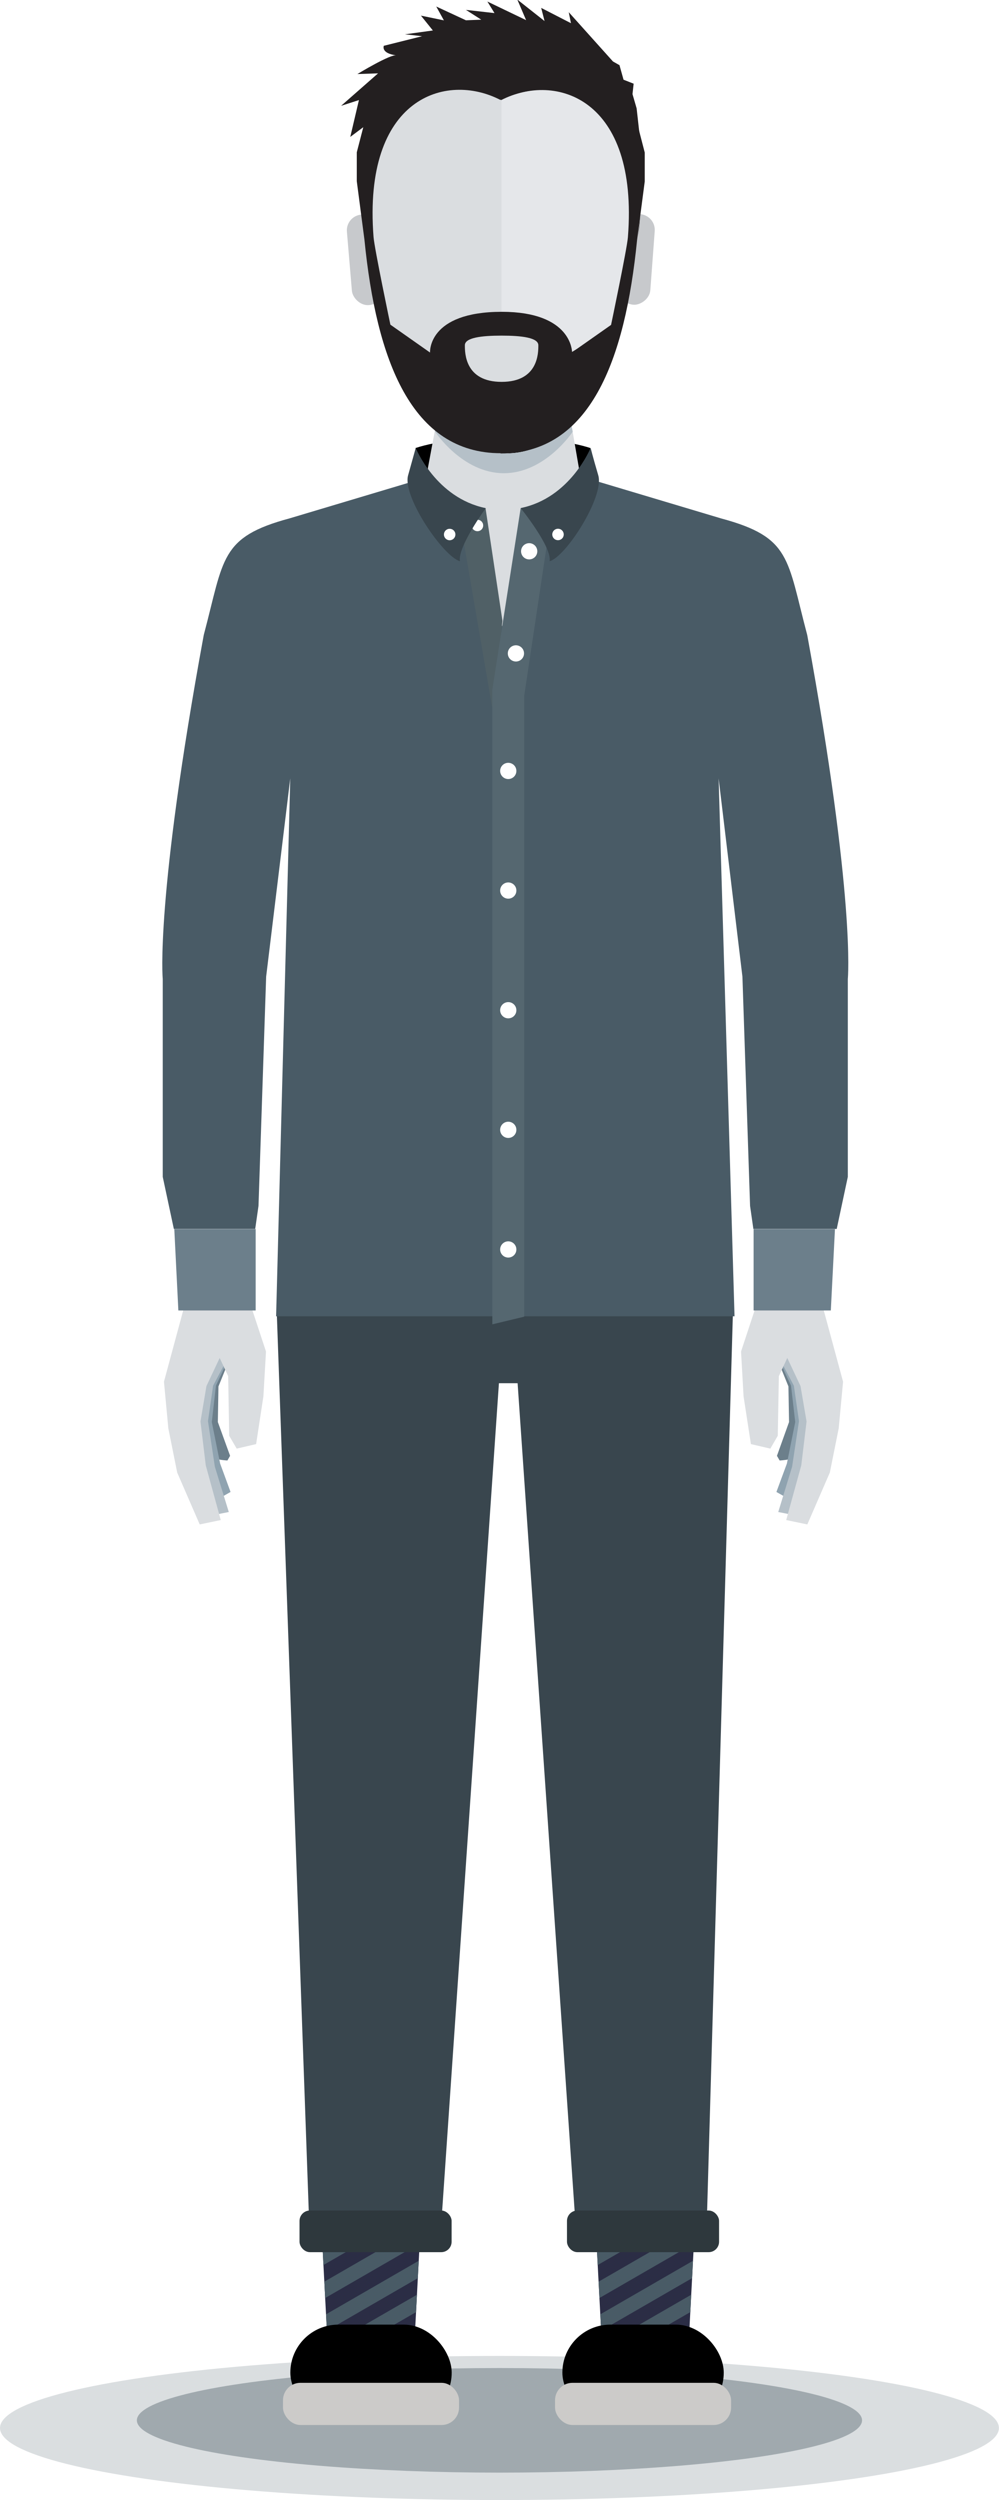<svg id="289fd4df-7baf-4d53-a09d-aa6a9832bda2" data-name="People" xmlns="http://www.w3.org/2000/svg" xmlns:xlink="http://www.w3.org/1999/xlink" viewBox="0 0 130.51 326.49"><defs><style>.\38 951615c-1df3-4339-b0fb-eb9188b89bb9{fill:none;}.\30 d8ee452-5725-4813-8966-8fbf95ccbb5c,.\30 fb769de-6c38-4a24-96c0-b23e9c24c4b4,.c9fb21e1-9c42-4464-8c77-28d4ae196592{fill:#495b66;}.\30 fb769de-6c38-4a24-96c0-b23e9c24c4b4{opacity:0.2;}.c9fb21e1-9c42-4464-8c77-28d4ae196592{opacity:0.4;}.b02faf89-5af2-4fc2-a2f5-e861da3f88b2{fill:#dadde0;}.\35 911d1d7-05cb-45eb-bfc9-7e52fec70737{fill:#b5c0c8;}.\31 ba6bc45-996d-4d44-8bd9-18a1aae5462e{fill:#2b2d45;}.\34 83fa42f-09e9-4a89-8fee-178ff002a6ae{clip-path:url(#c9f255fa-e014-471a-b760-87ef1981f150);}.\34 d81d201-edde-4858-ad8b-11320945e78d{clip-path:url(#5ef5342e-b03f-4d2c-bb65-a4fa53cb1faf);}.\39 3f627ac-27ce-45af-90a2-346aaff7af71{fill:#6c7f8b;}.\31 22a3cd9-3113-4d0e-a400-55ba15f52349{fill:#8fa3b0;}.a4835ae7-1b46-4baa-b6aa-0d7b4061188c{fill:#39464e;}.\30 379643d-0977-4faf-a091-40560fc609ec{fill:#c7c9cc;}.b4b98088-6f41-4b5e-bc61-61d95a875ae2{clip-path:url(#ef790085-12e2-43ce-ba92-b8f7ddc28f06);}.da337fc0-e9d1-4d87-80e6-f4db22cf59b2{fill:#f0f3f5;opacity:0.5;}.ecce1e10-9999-4b72-a382-f565effaa9b9{fill:#2e383d;}.\37 b7e3743-dc71-4b6c-8dd2-916f747de0b6{fill:#231f20;}.\34 199313b-a5f6-48ac-bb20-fbc36542c9b8{fill:#506066;}.\31 8460d51-cc49-4806-a128-20ea19cd9e63{fill:#fff;}.\38 47453d8-766d-4241-a89d-6ccd3214bd6c{fill:#556770;}.\37 f5568eb-ccbe-4e9e-b0f3-8608714c257e{fill:#cccbc9;}</style><clipPath id="c9f255fa-e014-471a-b760-87ef1981f150" transform="translate(-201.54 -956.49)"><polygon class="8951615c-1df3-4339-b0fb-eb9188b89bb9" points="255.74 1261.35 244.27 1261.35 242.88 1234.85 257.13 1234.85 255.74 1261.35"/></clipPath><clipPath id="5ef5342e-b03f-4d2c-bb65-a4fa53cb1faf" transform="translate(-201.54 -956.49)"><polygon class="8951615c-1df3-4339-b0fb-eb9188b89bb9" points="291.57 1261.35 280.1 1261.35 278.71 1234.85 292.96 1234.85 291.57 1261.35"/></clipPath><clipPath id="ef790085-12e2-43ce-ba92-b8f7ddc28f06" transform="translate(-201.54 -956.49)"><path class="8951615c-1df3-4339-b0fb-eb9188b89bb9" d="M267.09,1015.7H267c-8.92,0-16.49-12.52-16.81-23.34L249,979.59c0-10.49,5.61-19.07,14.53-19.07h6.65c8.92,0,14.53,8.58,14.53,19.07l-0.84,12.77C283.25,1002.93,276,1015.7,267.09,1015.7Z"/></clipPath></defs><title>male-nocolor</title><ellipse class="0fb769de-6c38-4a24-96c0-b23e9c24c4b4" cx="65.25" cy="317.08" rx="65.25" ry="9.41"/><ellipse class="c9fb21e1-9c42-4464-8c77-28d4ae196592" cx="65.25" cy="316.08" rx="47.37" ry="6.83"/><path d="M255.82,1015c5.65-1.86,17.26-1.81,22.85,0l-1.1,4.8-20.87-.37Z" transform="translate(-201.54 -956.49)"/><path class="b02faf89-5af2-4fc2-a2f5-e861da3f88b2" d="M267.56,1015.7h0c-3.75,0-5.88-1.59-9-4.09l-1.12,6s1.46,22.85,9.73,22.85,10-22.85,10-22.85l-1-5.79C273.22,1014.21,271.18,1015.69,267.56,1015.7Z" transform="translate(-201.54 -956.49)"/><path class="5911d1d7-05cb-45eb-bfc9-7e52fec70737" d="M267.56,1015.7h0c-3.75,0-5.8-2-8.89-4.49l-0.31,1.63s3.57,5.45,9,5.45,9-5.42,9-5.42l-0.2-1C273.18,1014.2,271.18,1015.69,267.56,1015.7Z" transform="translate(-201.54 -956.49)"/><polygon class="1ba6bc45-996d-4d44-8bd9-18a1aae5462e" points="54.2 304.87 42.73 304.87 41.34 278.37 55.59 278.37 54.2 304.87"/><g class="483fa42f-09e9-4a89-8fee-178ff002a6ae"><polygon class="0d8ee452-5725-4813-8966-8fbf95ccbb5c" points="69.32 293.31 69.77 293.04 69.32 292.25 69.32 281.45 59.92 281.45 59.92 283.4 31.5 299.82 32.45 301.46 59.92 285.6 59.92 287.84 32.17 303.86 33.12 305.51 59.92 290.04 59.92 292.23 34.95 306.65 35.91 308.3 59.92 294.43 59.92 296.53 37.68 309.37 38.63 311.02 62.72 297.12 69.32 297.12 69.32 293.31"/></g><polygon class="1ba6bc45-996d-4d44-8bd9-18a1aae5462e" points="90.03 304.87 78.56 304.87 77.17 278.37 91.42 278.37 90.03 304.87"/><g class="4d81d201-edde-4858-ad8b-11320945e78d"><polygon class="0d8ee452-5725-4813-8966-8fbf95ccbb5c" points="105.14 293.31 105.6 293.04 105.14 292.25 105.14 281.45 95.75 281.45 95.75 283.4 67.33 299.82 68.28 301.46 95.75 285.6 95.75 287.84 68 303.86 68.95 305.51 95.75 290.04 95.75 292.23 70.78 306.65 71.73 308.3 95.75 294.43 95.75 296.53 73.51 309.37 74.46 311.02 98.55 297.12 105.14 297.12 105.14 293.31"/></g><path class="93f627ac-27ce-45af-90a2-346aaff7af71" d="M306.29,1143.71s-1.7,3.32-1.8,3.38a8.83,8.83,0,0,1-1.1.13l-0.35-.61,1.58-4.41-0.08-4.65-1.08-2.66,0.19-1.17,1.48-1.11,2.42,2.6,1,3.56-0.75,2.84Z" transform="translate(-201.54 -956.49)"/><polygon class="122a3cd9-3113-4d0e-a400-55ba15f52349" points="102.95 195.7 101.43 194.84 102.8 191.13 103.89 185.71 103.34 180.95 101.76 177.58 104.37 176.59 108.28 184.41 104.28 196.12 102.95 195.7"/><polygon class="5911d1d7-05cb-45eb-bfc9-7e52fec70737" points="104.42 198 101.67 197.46 103.48 191.55 104.38 185.59 103.71 180.96 101.89 177.53 102.7 174.9 107.84 177.18 104.42 198"/><polygon class="b02faf89-5af2-4fc2-a2f5-e861da3f88b2" points="107.43 170.44 110.14 180.44 109.57 186.53 108.41 192.31 105.47 199.08 102.71 198.51 104.68 191.36 105.37 185.64 104.58 181.01 102.85 177.34 101.75 179.72 101.61 187.5 100.64 189.18 98.1 188.59 97.14 182.36 96.81 176.5 100.34 165.8 107.43 170.44"/><path class="93f627ac-27ce-45af-90a2-346aaff7af71" d="M228.35,1143.71s1.7,3.32,1.8,3.38a8.83,8.83,0,0,0,1.1.13l0.35-.61L230,1142.2l0.08-4.65,1.08-2.66-0.19-1.17-1.48-1.11-2.42,2.6-1,3.56,0.75,2.84Z" transform="translate(-201.54 -956.49)"/><polygon class="122a3cd9-3113-4d0e-a400-55ba15f52349" points="28.61 195.7 30.12 194.84 28.76 191.13 27.67 185.71 28.21 180.95 29.8 177.58 27.18 176.59 23.28 184.41 27.28 196.12 28.61 195.7"/><polygon class="5911d1d7-05cb-45eb-bfc9-7e52fec70737" points="27.13 198 29.89 197.46 28.07 191.55 27.17 185.59 27.84 180.96 29.66 177.53 28.85 174.9 23.72 177.18 27.13 198"/><polygon class="b02faf89-5af2-4fc2-a2f5-e861da3f88b2" points="24.12 170.44 21.42 180.44 21.99 186.53 23.15 192.31 26.09 199.08 28.84 198.51 26.88 191.36 26.19 185.64 26.97 181.01 28.7 177.34 29.81 179.72 29.94 187.5 30.92 189.18 33.46 188.59 34.41 182.36 34.75 176.5 31.22 165.8 24.12 170.44"/><polygon class="a4835ae7-1b46-4baa-b6aa-0d7b4061188c" points="75.13 289.61 92.35 289.74 95.78 170.36 36.12 170.38 40.43 291.4 57.58 291.4 65.18 180.64 67.62 180.64 75.13 289.61"/><path class="0d8ee452-5725-4813-8966-8fbf95ccbb5c" d="M307,1039.43c-2.66-10-2.09-12.77-11.23-15.23l-16.72-5-0.11.06-0.14,0v0h0L278,1019l-1.73,1.38-2.33,1.15-6.4,17.83-6.4-17.83-0.1.46-0.17-.46-1.63-.8-2.16-1.72-0.86.23-0.11-.06-16.72,5c-9.14,2.46-8.57,5.23-11.23,15.23-6.36,34.6-5.36,44.92-5.36,44.92v25.85l1.45,6.8h10.63l0.43-3,1-29.95,3.15-25.89-1.85,70.25H297.5l-2.08-70.25,3.11,25.89,1,29.95,0.43,3h10.89l1.45-6.8v-25.85S313.33,1074,307,1039.43Z" transform="translate(-201.54 -956.49)"/><rect class="0379643d-0977-4faf-a091-40560fc609ec" x="247.19" y="984.49" width="4.12" height="11.86" rx="2.06" ry="2.06" transform="translate(-284.06 -931.98) rotate(-4.83)"/><rect class="0379643d-0977-4faf-a091-40560fc609ec" x="278.82" y="988.36" width="11.86" height="4.12" rx="2.06" ry="2.06" transform="translate(-925.68 244.1) rotate(-85.73)"/><path class="b02faf89-5af2-4fc2-a2f5-e861da3f88b2" d="M267,1015.7h0.07c-8.84,0-16.58-12.35-16.9-23.29l-0.83-12.92c0-10.61,5.56-19.29,14.4-19.29h6.59c8.84,0,14.4,8.68,14.4,19.29l-0.83,12.92C283.27,1003.1,275.85,1015.7,267,1015.7Z" transform="translate(-201.54 -956.49)"/><g class="b4b98088-6f41-4b5e-bc61-61d95a875ae2"><polygon class="da337fc0-e9d1-4d87-80e6-f4db22cf59b2" points="83.57 66.71 65.51 67.21 65.51 3.44 83.57 2.94 83.57 66.71"/></g><rect class="ecce1e10-9999-4b72-a382-f565effaa9b9" x="74.07" y="288.68" width="19.87" height="5.44" rx="1.36" ry="1.36"/><rect class="ecce1e10-9999-4b72-a382-f565effaa9b9" x="39.13" y="288.68" width="19.87" height="5.44" rx="1.36" ry="1.36"/><path class="7b7e3743-dc71-4b6c-8dd2-916f747de0b6" d="M284.71,970.64l-0.54-1.86,0.15-1.36L283,966.9,282.47,965l-0.85-.48-5.78-6.44,0.29,1.44-3.89-2,0.44,1.72-3.56-2.81,1.15,2.69-5.06-2.43,0.93,1.51-3.73-.42,2,1.28-2,.08-3.88-1.8,1,1.81-3-.62,1.56,1.94-3.65.5,2.24,0.25-5,1.25s-0.42,1,1.67,1.25c-0.73-.23-5.12,2.44-5.12,2.44l2.7-.09-4.83,4.24,2.33-.75-1.13,4.81L249,973.1l-0.85,3.28,0,3.78,1,7.63c1.57,15.8,6.17,27.89,17.83,27.89l15.29-16.82-6,3.59s0-5.24-9.17-5.24c-9.73,0-9.38,5.32-9.38,5.32l-5.18-3.64s-2.08-9.91-2.2-11.45c-1.42-18.19,9.45-21.58,16.57-17.9,8.16-3.85,20.41-.33,18,17.83l0.8-8.68-0.52-3.75Z" transform="translate(-201.54 -956.49)"/><path class="7b7e3743-dc71-4b6c-8dd2-916f747de0b6" d="M274.68,965.7L267,962v7.57c7.12-3.68,18-.28,16.57,17.9-0.12,1.54-2.2,11.45-2.2,11.45l-5.18,3.64s0.35-5.32-9.38-5.32l0.13,18.47c11.66,0,16.26-12.09,17.83-27.89l1-7.63,0-3.78-0.85-3.28-3.44-3.58Z" transform="translate(-201.54 -956.49)"/><path class="b02faf89-5af2-4fc2-a2f5-e861da3f88b2" d="M271.87,1001.58c0,1,0,4.78-4.8,4.78s-4.8-3.79-4.8-4.78,2.15-1.26,4.8-1.26S271.87,1000.59,271.87,1001.58Z" transform="translate(-201.54 -956.49)"/><polygon class="4199313b-a5f6-48ac-bb20-fbc36542c9b8" points="63.43 66.36 65.64 81.08 64.32 92.5 60.56 70.65 60.56 67.67 63.43 66.36"/><circle class="18460d51-cc49-4806-a128-20ea19cd9e63" cx="263.89" cy="1025.13" r="0.75" transform="translate(-570.77 -779.7) rotate(-22.3)"/><polygon class="93f627ac-27ce-45af-90a2-346aaff7af71" points="98.45 171.14 108.54 171.14 109.08 160.51 98.45 160.51 98.45 171.14"/><path class="a4835ae7-1b46-4baa-b6aa-0d7b4061188c" d="M265,1022.85s-3.72,5.1-3.37,6.93c-2.14-.57-7.54-8.42-6.78-11.2l1-3.59S258.48,1021.52,265,1022.85Z" transform="translate(-201.54 -956.49)"/><polygon class="847453d8-766d-4241-a89d-6ccd3214bd6c" points="64.32 90.06 64.32 172.95 68.48 171.95 68.48 90.89 71.8 68.74 68.02 66.36 64.32 90.06"/><path class="a4835ae7-1b46-4baa-b6aa-0d7b4061188c" d="M269.56,1022.84s4.13,5.11,3.78,6.94c2.14-.57,7.17-8.44,6.36-11.21-0.75-2.55-1-3.59-1-3.59S276.06,1021.52,269.56,1022.84Z" transform="translate(-201.54 -956.49)"/><circle class="18460d51-cc49-4806-a128-20ea19cd9e63" cx="67.4" cy="85.33" r="1.06"/><circle class="18460d51-cc49-4806-a128-20ea19cd9e63" cx="66.4" cy="116.3" r="1.06"/><circle class="18460d51-cc49-4806-a128-20ea19cd9e63" cx="270.67" cy="1028.51" r="1.06" transform="translate(-984.16 -75.21) rotate(-67.3)"/><circle class="18460d51-cc49-4806-a128-20ea19cd9e63" cx="66.4" cy="131.93" r="1.06"/><circle class="18460d51-cc49-4806-a128-20ea19cd9e63" cx="66.4" cy="147.55" r="1.06"/><circle class="18460d51-cc49-4806-a128-20ea19cd9e63" cx="66.4" cy="163.17" r="1.06"/><circle class="18460d51-cc49-4806-a128-20ea19cd9e63" cx="66.4" cy="100.68" r="1.06"/><circle class="18460d51-cc49-4806-a128-20ea19cd9e63" cx="260.26" cy="1026.31" r="0.75" transform="translate(-571.49 -780.99) rotate(-22.3)"/><circle class="18460d51-cc49-4806-a128-20ea19cd9e63" cx="274.44" cy="1026.31" r="0.75" transform="translate(-979.82 -73.08) rotate(-67.3)"/><polygon class="93f627ac-27ce-45af-90a2-346aaff7af71" points="33.4 171.14 23.3 171.14 22.77 160.51 33.4 160.51 33.4 171.14"/><rect x="73.47" y="303.58" width="21.08" height="12.55" rx="6.27" ry="6.27"/><rect class="7f5568eb-ccbe-4e9e-b0f3-8608714c257e" x="72.51" y="311.18" width="23" height="5.51" rx="2.28" ry="2.28"/><rect x="37.93" y="303.58" width="21.08" height="12.55" rx="6.27" ry="6.27"/><rect class="7f5568eb-ccbe-4e9e-b0f3-8608714c257e" x="36.97" y="311.18" width="23" height="5.51" rx="2.28" ry="2.28"/></svg>
